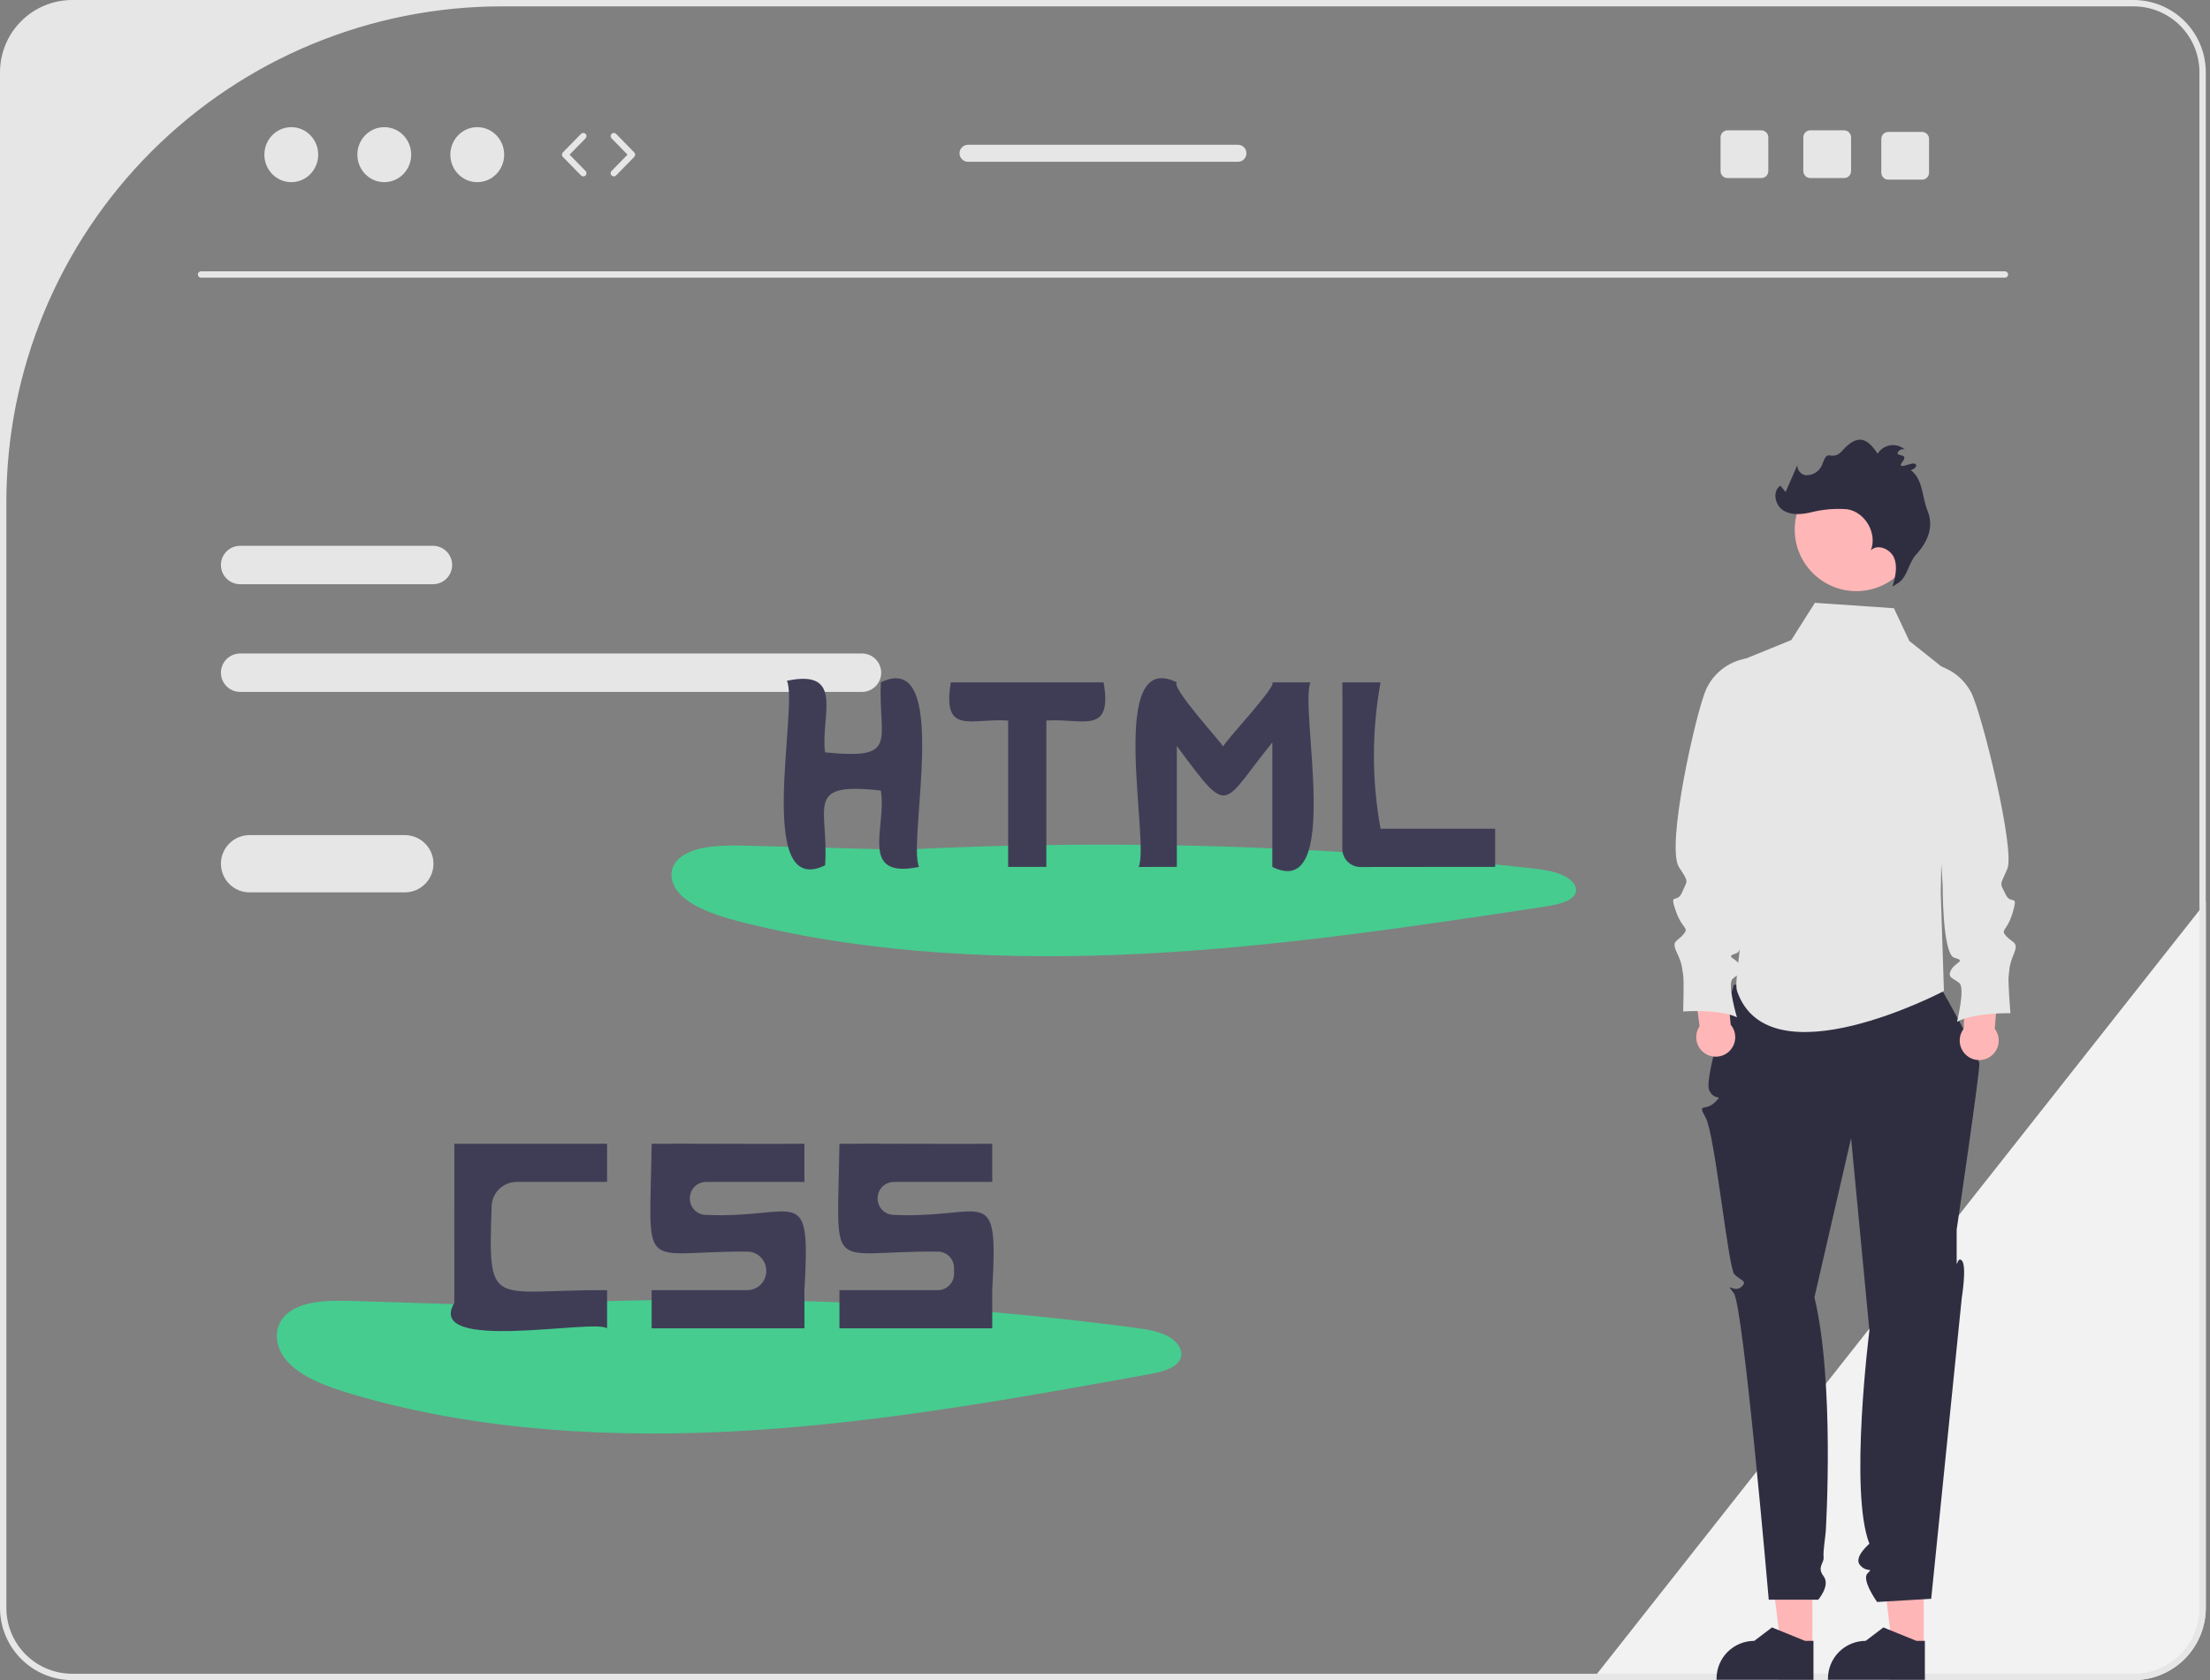 <svg width="263" height="200" viewBox="0 0 263 200" fill="none" xmlns="http://www.w3.org/2000/svg">
<rect x="0" y="0" width="263" height="200" fill="#808080" stroke="none"/>
<g clip-path="url(#clip0_689_103)">
<path d="M262.5 107.386V191.405C262.497 193.684 261.591 195.869 259.98 197.48C258.369 199.091 256.184 199.997 253.905 200H189.458L190.057 199.243L261.743 108.349L262.5 107.386Z" fill="#F2F2F2"/>
<path d="M102.58 77.791H28.577C27.971 77.791 27.389 78.032 26.96 78.461C26.531 78.889 26.291 79.471 26.291 80.077C26.291 80.684 26.531 81.265 26.96 81.694C27.389 82.123 27.971 82.364 28.577 82.364H102.58C103.187 82.364 103.768 82.123 104.197 81.694C104.626 81.265 104.867 80.684 104.867 80.077C104.867 79.471 104.626 78.889 104.197 78.461C103.768 78.032 103.187 77.791 102.58 77.791Z" fill="#E6E6E6"/>
<path d="M51.522 64.971H28.577C27.971 64.971 27.389 65.212 26.96 65.641C26.531 66.069 26.291 66.651 26.291 67.257C26.291 67.864 26.531 68.445 26.96 68.874C27.389 69.303 27.971 69.544 28.577 69.544H51.522C52.128 69.544 52.71 69.303 53.139 68.874C53.567 68.445 53.808 67.864 53.808 67.257C53.808 66.651 53.567 66.069 53.139 65.641C52.71 65.212 52.128 64.971 51.522 64.971Z" fill="#E6E6E6"/>
<path d="M253.905 0H8.595C6.316 0.003 4.132 0.909 2.52 2.52C0.909 4.132 0.003 6.316 0 8.595V191.405C0.003 193.684 0.909 195.868 2.52 197.48C4.132 199.091 6.316 199.997 8.595 200H253.905C256.184 199.997 258.368 199.091 259.98 197.48C261.591 195.868 262.497 193.684 262.5 191.405V8.595C262.497 6.316 261.591 4.132 259.98 2.52C258.368 0.909 256.184 0.003 253.905 0ZM261.742 191.405C261.742 192.434 261.54 193.454 261.146 194.404C260.752 195.355 260.175 196.219 259.447 196.947C258.719 197.675 257.855 198.252 256.904 198.646C255.954 199.04 254.934 199.242 253.905 199.242H8.595C6.516 199.242 4.523 198.417 3.053 196.947C1.583 195.477 0.758 193.484 0.758 191.405V59.726C0.758 44.086 6.97 29.088 18.029 18.029C29.088 6.97 44.086 0.758 59.726 0.758H253.905C254.934 0.758 255.954 0.96 256.904 1.354C257.855 1.748 258.719 2.325 259.447 3.053C260.175 3.781 260.752 4.645 261.146 5.596C261.54 6.546 261.742 7.566 261.742 8.595V191.405Z" fill="#E6E6E6"/>
<path d="M238.595 33.056H23.924C23.824 33.056 23.727 33.016 23.656 32.945C23.585 32.874 23.545 32.778 23.545 32.677C23.545 32.577 23.585 32.481 23.656 32.41C23.727 32.339 23.824 32.299 23.924 32.299H238.595C238.695 32.299 238.792 32.339 238.863 32.41C238.934 32.481 238.974 32.577 238.974 32.677C238.974 32.778 238.934 32.874 238.863 32.945C238.792 33.016 238.695 33.056 238.595 33.056Z" fill="#E6E6E6"/>
<path d="M34.665 21.685C36.434 21.685 37.868 20.219 37.868 18.41C37.868 16.602 36.434 15.136 34.665 15.136C32.896 15.136 31.461 16.602 31.461 18.41C31.461 20.219 32.896 21.685 34.665 21.685Z" fill="#E6E6E6"/>
<path d="M45.731 21.685C47.5 21.685 48.934 20.219 48.934 18.41C48.934 16.602 47.5 15.136 45.731 15.136C43.962 15.136 42.527 16.602 42.527 18.41C42.527 20.219 43.962 21.685 45.731 21.685Z" fill="#E6E6E6"/>
<path d="M56.797 21.685C58.566 21.685 60 20.219 60 18.41C60 16.602 58.566 15.136 56.797 15.136C55.027 15.136 53.593 16.602 53.593 18.41C53.593 20.219 55.027 21.685 56.797 21.685Z" fill="#E6E6E6"/>
<path d="M69.414 20.998C69.364 20.998 69.314 20.988 69.267 20.969C69.221 20.949 69.179 20.921 69.144 20.884L66.982 18.675C66.913 18.604 66.874 18.509 66.874 18.41C66.874 18.311 66.913 18.216 66.982 18.145L69.144 15.936C69.178 15.9 69.22 15.871 69.266 15.851C69.311 15.831 69.361 15.82 69.411 15.819C69.461 15.819 69.511 15.828 69.557 15.846C69.603 15.865 69.646 15.892 69.682 15.927C69.718 15.962 69.746 16.004 69.766 16.05C69.785 16.096 69.795 16.146 69.796 16.196C69.796 16.246 69.786 16.296 69.767 16.342C69.748 16.388 69.72 16.43 69.685 16.466L67.783 18.41L69.685 20.355C69.737 20.408 69.772 20.476 69.786 20.549C69.8 20.622 69.792 20.698 69.763 20.766C69.734 20.835 69.686 20.894 69.624 20.935C69.562 20.976 69.489 20.998 69.414 20.998Z" fill="#E6E6E6"/>
<path d="M73.046 20.998C72.972 20.998 72.899 20.976 72.837 20.935C72.775 20.894 72.726 20.835 72.697 20.767C72.668 20.698 72.66 20.622 72.674 20.549C72.688 20.476 72.723 20.408 72.775 20.355L74.677 18.41L72.775 16.466C72.706 16.394 72.668 16.297 72.67 16.198C72.672 16.098 72.713 16.003 72.784 15.933C72.855 15.863 72.951 15.824 73.051 15.825C73.151 15.825 73.246 15.865 73.317 15.936L75.478 18.145C75.547 18.216 75.586 18.311 75.586 18.41C75.586 18.509 75.547 18.604 75.478 18.675L73.317 20.884C73.282 20.921 73.24 20.949 73.193 20.969C73.147 20.988 73.097 20.998 73.046 20.998Z" fill="#E6E6E6"/>
<path d="M219.452 15.515H215.433C215.324 15.515 215.216 15.536 215.115 15.578C215.014 15.619 214.923 15.681 214.846 15.758C214.769 15.835 214.708 15.926 214.666 16.027C214.624 16.127 214.603 16.235 214.603 16.344V20.367C214.603 20.476 214.624 20.584 214.666 20.684C214.708 20.785 214.769 20.877 214.846 20.954C214.923 21.031 215.014 21.092 215.115 21.133C215.216 21.175 215.324 21.197 215.433 21.197H219.452C219.672 21.197 219.883 21.11 220.04 20.954C220.196 20.798 220.284 20.587 220.285 20.367V16.344C220.284 16.124 220.196 15.913 220.04 15.757C219.883 15.602 219.672 15.514 219.452 15.515Z" fill="#E6E6E6"/>
<path d="M209.603 15.515H205.584C205.475 15.515 205.367 15.536 205.266 15.578C205.166 15.619 205.074 15.681 204.997 15.758C204.92 15.835 204.859 15.926 204.817 16.027C204.776 16.127 204.754 16.235 204.754 16.344V20.367C204.754 20.476 204.776 20.584 204.817 20.684C204.859 20.785 204.92 20.877 204.997 20.954C205.074 21.031 205.166 21.092 205.266 21.133C205.367 21.175 205.475 21.197 205.584 21.197H209.603C209.823 21.197 210.035 21.11 210.191 20.954C210.347 20.798 210.435 20.587 210.436 20.367V16.344C210.435 16.124 210.347 15.913 210.191 15.757C210.035 15.602 209.823 15.514 209.603 15.515Z" fill="#E6E6E6"/>
<path d="M228.732 15.704H224.713C224.604 15.704 224.496 15.726 224.395 15.767C224.295 15.809 224.203 15.87 224.126 15.947C224.049 16.024 223.988 16.116 223.946 16.216C223.905 16.317 223.883 16.425 223.883 16.534V20.556C223.883 20.665 223.905 20.773 223.946 20.874C223.988 20.974 224.049 21.066 224.126 21.143C224.203 21.22 224.295 21.281 224.395 21.323C224.496 21.364 224.604 21.386 224.713 21.386H228.732C228.952 21.386 229.164 21.299 229.32 21.143C229.476 20.988 229.564 20.777 229.565 20.556V16.534C229.564 16.313 229.476 16.102 229.32 15.947C229.164 15.791 228.952 15.704 228.732 15.704Z" fill="#E6E6E6"/>
<path d="M147.322 17.234H115.197C114.929 17.234 114.671 17.341 114.482 17.531C114.292 17.72 114.186 17.977 114.186 18.246C114.186 18.514 114.292 18.771 114.482 18.961C114.671 19.151 114.929 19.257 115.197 19.257H147.322C147.59 19.257 147.847 19.151 148.037 18.961C148.227 18.771 148.333 18.514 148.333 18.246C148.333 17.977 148.227 17.72 148.037 17.531C147.847 17.341 147.59 17.234 147.322 17.234Z" fill="#E6E6E6"/>
<path d="M61.215 155.472L42.004 154.865C39.339 154.781 36.343 154.785 34.443 156.162C32.286 157.725 32.612 160.493 34.403 162.289C36.194 164.085 39.053 165.111 41.86 165.945C56.77 170.377 73.272 171.277 89.295 170.274C105.318 169.271 121.011 166.436 136.627 163.611C138.108 163.343 139.786 162.958 140.39 161.927C140.975 160.93 140.21 159.728 139.023 159.083C137.835 158.439 136.33 158.222 134.878 158.03C108.572 154.573 81.981 153.814 55.521 155.766" fill="#46CC8F"/>
<path d="M95.731 140.697V136.152C92.433 136.198 80.629 136.118 77.549 136.152C77.32 152.038 75.916 148.926 88.931 148.988C89.529 148.99 90.103 149.229 90.525 149.653C90.947 150.076 91.185 150.65 91.186 151.248V151.316C91.186 151.916 90.948 152.49 90.524 152.914C90.1 153.338 89.526 153.576 88.926 153.576H77.549V158.121H95.731C95.757 158.106 95.713 153.732 95.731 153.576C96.5 140.407 94.979 145.143 83.926 144.615C83.432 144.59 82.966 144.376 82.625 144.016C82.284 143.657 82.094 143.181 82.095 142.686V142.629C82.095 142.116 82.298 141.625 82.661 141.263C83.023 140.901 83.514 140.697 84.027 140.697H95.731Z" fill="#3F3D56"/>
<path d="M118.079 140.697V136.152C114.781 136.198 102.977 136.118 99.898 136.152C99.666 152.176 98.239 148.871 111.622 148.99C112.131 148.996 112.617 149.201 112.975 149.563C113.333 149.925 113.534 150.413 113.534 150.922C113.534 151.161 113.534 151.405 113.534 151.645C113.534 151.898 113.484 152.149 113.387 152.384C113.29 152.618 113.148 152.831 112.968 153.01C112.789 153.19 112.576 153.332 112.341 153.429C112.107 153.526 111.856 153.576 111.602 153.576H99.898V158.121H118.079C118.105 158.106 118.061 153.732 118.079 153.576C118.848 140.407 117.327 145.143 106.274 144.615C105.78 144.59 105.314 144.376 104.973 144.016C104.632 143.657 104.442 143.181 104.443 142.685V142.629C104.443 142.116 104.647 141.625 105.009 141.263C105.371 140.901 105.862 140.697 106.375 140.697H118.079Z" fill="#3F3D56"/>
<path d="M72.246 140.697V136.152H54.065C54.052 140.206 54.074 150.936 54.065 155.091C50.501 161.125 70.747 156.947 72.247 158.123C72.246 158.121 72.246 153.576 72.246 153.576C58.413 153.504 58.065 156.093 58.51 143.565C58.537 142.795 58.861 142.066 59.415 141.531C59.968 140.997 60.708 140.697 61.477 140.697C65.477 140.697 72.246 140.697 72.246 140.697Z" fill="#3F3D56"/>
<path d="M108.184 101.179L88.974 100.673C86.309 100.602 83.313 100.606 81.412 101.754C79.255 103.057 79.582 105.365 81.373 106.862C83.164 108.359 86.023 109.214 88.83 109.909C103.74 113.603 120.242 114.353 136.265 113.518C152.288 112.682 167.981 110.318 183.597 107.963C185.078 107.74 186.756 107.419 187.36 106.559C187.944 105.728 187.18 104.726 185.992 104.189C184.805 103.652 183.299 103.471 181.847 103.311C155.497 100.428 128.949 99.797 102.491 101.424" fill="#46CC8F"/>
<path d="M104.822 81.227C104.513 88.245 107.092 90.454 98.193 89.56C97.592 85.373 100.641 79.564 93.648 81.039C95.049 84.076 89.745 107.116 98.192 103.006C98.666 96.084 95.54 93.048 104.822 94.107C105.567 98.386 102.092 104.683 109.367 103.196C107.967 100.158 113.27 77.12 104.822 81.227Z" fill="#3F3D56"/>
<path d="M151.413 81.227C152.037 81.612 145.697 88.32 145.56 88.869C145.37 88.4 139.319 81.838 140.049 81.227C131.629 77.066 136.877 100.241 135.502 103.198C135.504 103.197 140.049 103.197 140.049 103.197V88.804C146.438 97.421 145.252 95.971 151.413 88.38L151.413 103.197C159.833 107.359 154.586 84.182 155.96 81.226C155.958 81.227 151.413 81.227 151.413 81.227Z" fill="#3F3D56"/>
<path d="M131.337 81.227H113.155C112.087 87.599 115.619 85.462 119.974 85.773L119.974 103.197H124.519V85.773C128.854 85.478 132.419 87.571 131.337 81.227Z" fill="#3F3D56"/>
<path d="M164.292 98.651C163.242 92.891 163.242 86.988 164.292 81.227H159.746C159.773 84.107 159.738 95.728 159.741 101.042C159.741 101.616 159.968 102.166 160.373 102.572C160.779 102.978 161.329 103.206 161.902 103.206C166.482 103.212 175.224 103.179 177.928 103.197L177.928 98.651H164.292Z" fill="#3F3D56"/>
<path d="M48.175 99.409H29.7C28.796 99.409 27.928 99.768 27.289 100.408C26.65 101.047 26.291 101.914 26.291 102.818C26.291 103.722 26.65 104.59 27.289 105.229C27.928 105.868 28.796 106.227 29.7 106.227H48.175C49.079 106.227 49.946 105.868 50.585 105.229C51.225 104.59 51.584 103.722 51.584 102.818C51.584 101.914 51.225 101.047 50.585 100.408C49.946 99.768 49.079 99.409 48.175 99.409Z" fill="#E6E6E6"/>
<path d="M215.679 196.049L211.929 196.048L210.145 181.582L215.68 181.583L215.679 196.049Z" fill="#FFB6B6"/>
<path d="M215.811 199.961L204.278 199.96V199.815C204.278 198.624 204.751 197.482 205.593 196.641C206.435 195.799 207.576 195.326 208.767 195.326L210.874 193.728L214.804 195.326L215.811 195.326L215.811 199.961Z" fill="#2F2E41"/>
<path d="M228.936 196.049L225.186 196.048L223.402 181.582L228.937 181.583L228.936 196.049Z" fill="#FFB6B6"/>
<path d="M229.069 199.961L217.536 199.96V199.815C217.536 198.624 218.009 197.482 218.851 196.641C219.692 195.799 220.834 195.326 222.025 195.326L224.132 193.728L228.062 195.326L229.069 195.326L229.069 199.961Z" fill="#2F2E41"/>
<path d="M206.341 117.227C206.341 117.227 202.732 128.31 203.398 129.769C204.064 131.227 205.201 130.091 204.064 131.227C202.928 132.364 201.936 131.156 203 133.085C204.064 135.015 205.676 150.901 206.386 151.67C207.095 152.439 208.07 152.46 207.203 153.207C206.337 153.954 205.201 152.439 206.337 153.954C207.473 155.47 210.489 190.423 210.489 190.423H216.379C216.379 190.423 217.846 188.731 217.016 187.631C216.186 186.53 217.089 186.106 217.016 185.371C216.943 184.636 217.219 183.052 217.271 182.329C217.322 181.606 218.317 164.383 215.926 154.434L220.287 135.49L222.467 158.386C222.467 158.386 220.037 177.591 222.467 183.765C222.467 183.765 220.508 185.397 221.377 186.342C222.246 187.288 223.004 186.53 222.246 187.288C221.489 188.045 223.382 190.697 223.382 190.697L229.822 190.318L233.467 154.434C233.467 154.434 234.081 150.692 233.467 150.05C232.852 149.409 232.852 151.682 232.852 149.409V146.379C232.852 146.379 235.599 127.741 235.551 126.643C235.504 125.545 230.958 117.591 230.958 117.591L206.341 117.227Z" fill="#2F2E41"/>
<path d="M225.386 72.404L215.984 71.758L213.17 76.194L206.394 78.949V100.803C207.099 102.919 207.463 105.133 207.474 107.364C207.448 111.718 206.329 116.846 206.716 117.97C210.504 128.955 231.337 117.97 231.337 117.97L230.958 106.227L231.473 79.69L227.215 76.294L225.386 72.404Z" fill="#E6E6E6"/>
<path d="M205.959 121.972L205.311 115.062L201.312 114.882L202.257 122.162C202.015 122.52 201.877 122.938 201.859 123.37C201.841 123.802 201.944 124.23 202.157 124.607C202.369 124.983 202.682 125.293 203.061 125.501C203.439 125.71 203.868 125.808 204.3 125.786C204.732 125.764 205.149 125.622 205.504 125.375C205.859 125.129 206.138 124.789 206.311 124.393C206.483 123.996 206.542 123.56 206.479 123.132C206.417 122.704 206.237 122.302 205.959 121.972Z" fill="#FFB6B6"/>
<path d="M207.927 78.366L207.816 78.385C206.785 78.559 205.812 78.983 204.982 79.618C204.151 80.254 203.488 81.082 203.049 82.032C201.904 84.508 198.186 100.788 199.816 103.243C201.08 105.147 200.773 104.776 200.179 106.212C199.584 107.648 198.627 106.116 199.412 108.395C200.196 110.675 201.058 110.35 200.33 111.23C199.602 112.111 198.855 111.939 199.563 113.414C200.271 114.889 200.156 115.387 200.29 115.942C200.424 116.498 200.307 120.405 200.307 120.405C200.307 120.405 204.579 120.081 206.704 121.097C206.704 121.097 205.518 117.151 206.189 116.519C206.86 115.887 207.664 115.811 207.09 114.891C206.515 113.972 205.213 113.933 206.631 113.474C208.048 113.015 207.592 104.778 207.592 104.778C209.926 98.665 209.004 88.609 207.927 78.366Z" fill="#E6E6E6"/>
<path d="M233.683 122.465L233.982 115.531L237.966 115.149L237.389 122.468C237.65 122.813 237.809 123.224 237.848 123.655C237.888 124.085 237.806 124.518 237.613 124.905C237.42 125.291 237.123 125.617 236.756 125.844C236.388 126.071 235.964 126.191 235.532 126.191C235.1 126.19 234.677 126.069 234.309 125.841C233.942 125.613 233.646 125.287 233.454 124.9C233.262 124.513 233.181 124.08 233.222 123.65C233.262 123.219 233.422 122.809 233.683 122.465Z" fill="#FFB6B6"/>
<path d="M229.518 79.014L229.629 79.027C230.668 79.15 231.661 79.523 232.523 80.116C233.384 80.709 234.088 81.503 234.574 82.429C235.843 84.845 239.856 101.205 238.874 103.45C237.957 105.544 237.995 105.029 238.661 106.434C239.327 107.838 240.206 106.259 239.537 108.575C238.869 110.892 237.991 110.61 238.763 111.453C239.535 112.296 240.272 112.086 239.639 113.595C239.006 115.104 239.146 115.595 239.041 116.157C238.935 116.719 239.248 120.615 239.248 120.615C239.248 120.615 234.966 120.507 232.894 121.629C232.894 121.629 233.88 117.628 233.178 117.031C232.477 116.433 231.669 116.398 232.197 115.45C232.724 114.503 234.022 114.399 232.584 114.012C231.145 113.625 231.185 105.376 231.185 105.376L229.518 79.014Z" fill="#E6E6E6"/>
<path d="M220.916 70.368C224.966 70.368 228.25 67.085 228.25 63.034C228.25 58.984 224.966 55.7 220.916 55.7C216.865 55.7 213.582 58.984 213.582 63.034C213.582 67.085 216.865 70.368 220.916 70.368Z" fill="#FFB6B6"/>
<path d="M226.019 69.312C227.039 68.514 227.139 66.992 228.009 66.033C229.464 64.429 230.148 62.704 229.386 60.804C228.711 59.123 228.855 57.057 227.402 55.975C228.116 55.717 228.284 55.181 227.654 55.171C227.23 55.164 225.648 55.975 226.409 54.965C227.17 53.955 225.729 54.353 225.825 53.94C225.92 53.526 226.531 53.297 226.801 53.625C226.573 53.392 226.295 53.215 225.989 53.106C225.682 52.998 225.355 52.96 225.032 52.997C224.708 53.034 224.398 53.145 224.124 53.32C223.85 53.495 223.619 53.73 223.45 54.008C222.592 52.723 221.682 51.838 220.369 52.654C219.08 53.455 219.097 54.446 217.71 54.208C217.059 54.096 216.997 55.327 216.552 55.816C216.346 56.076 216.078 56.28 215.773 56.41C215.469 56.54 215.136 56.592 214.806 56.56C214.156 56.438 213.659 55.628 214.023 55.076L212.492 58.57L211.875 57.813C210.894 58.452 211.216 60.12 212.203 60.749C213.191 61.378 214.473 61.243 215.61 60.964C216.979 60.629 218.392 60.511 219.797 60.617C221.943 60.92 223.438 63.486 222.643 65.503C223.468 64.693 224.993 65.365 225.42 66.439C225.847 67.513 225.534 68.723 225.218 69.834" fill="#2F2E41"/>
</g>
<defs>
<clipPath id="clip0_689_103">
<rect width="262.5" height="200" fill="white"/>
</clipPath>
</defs>
</svg>
